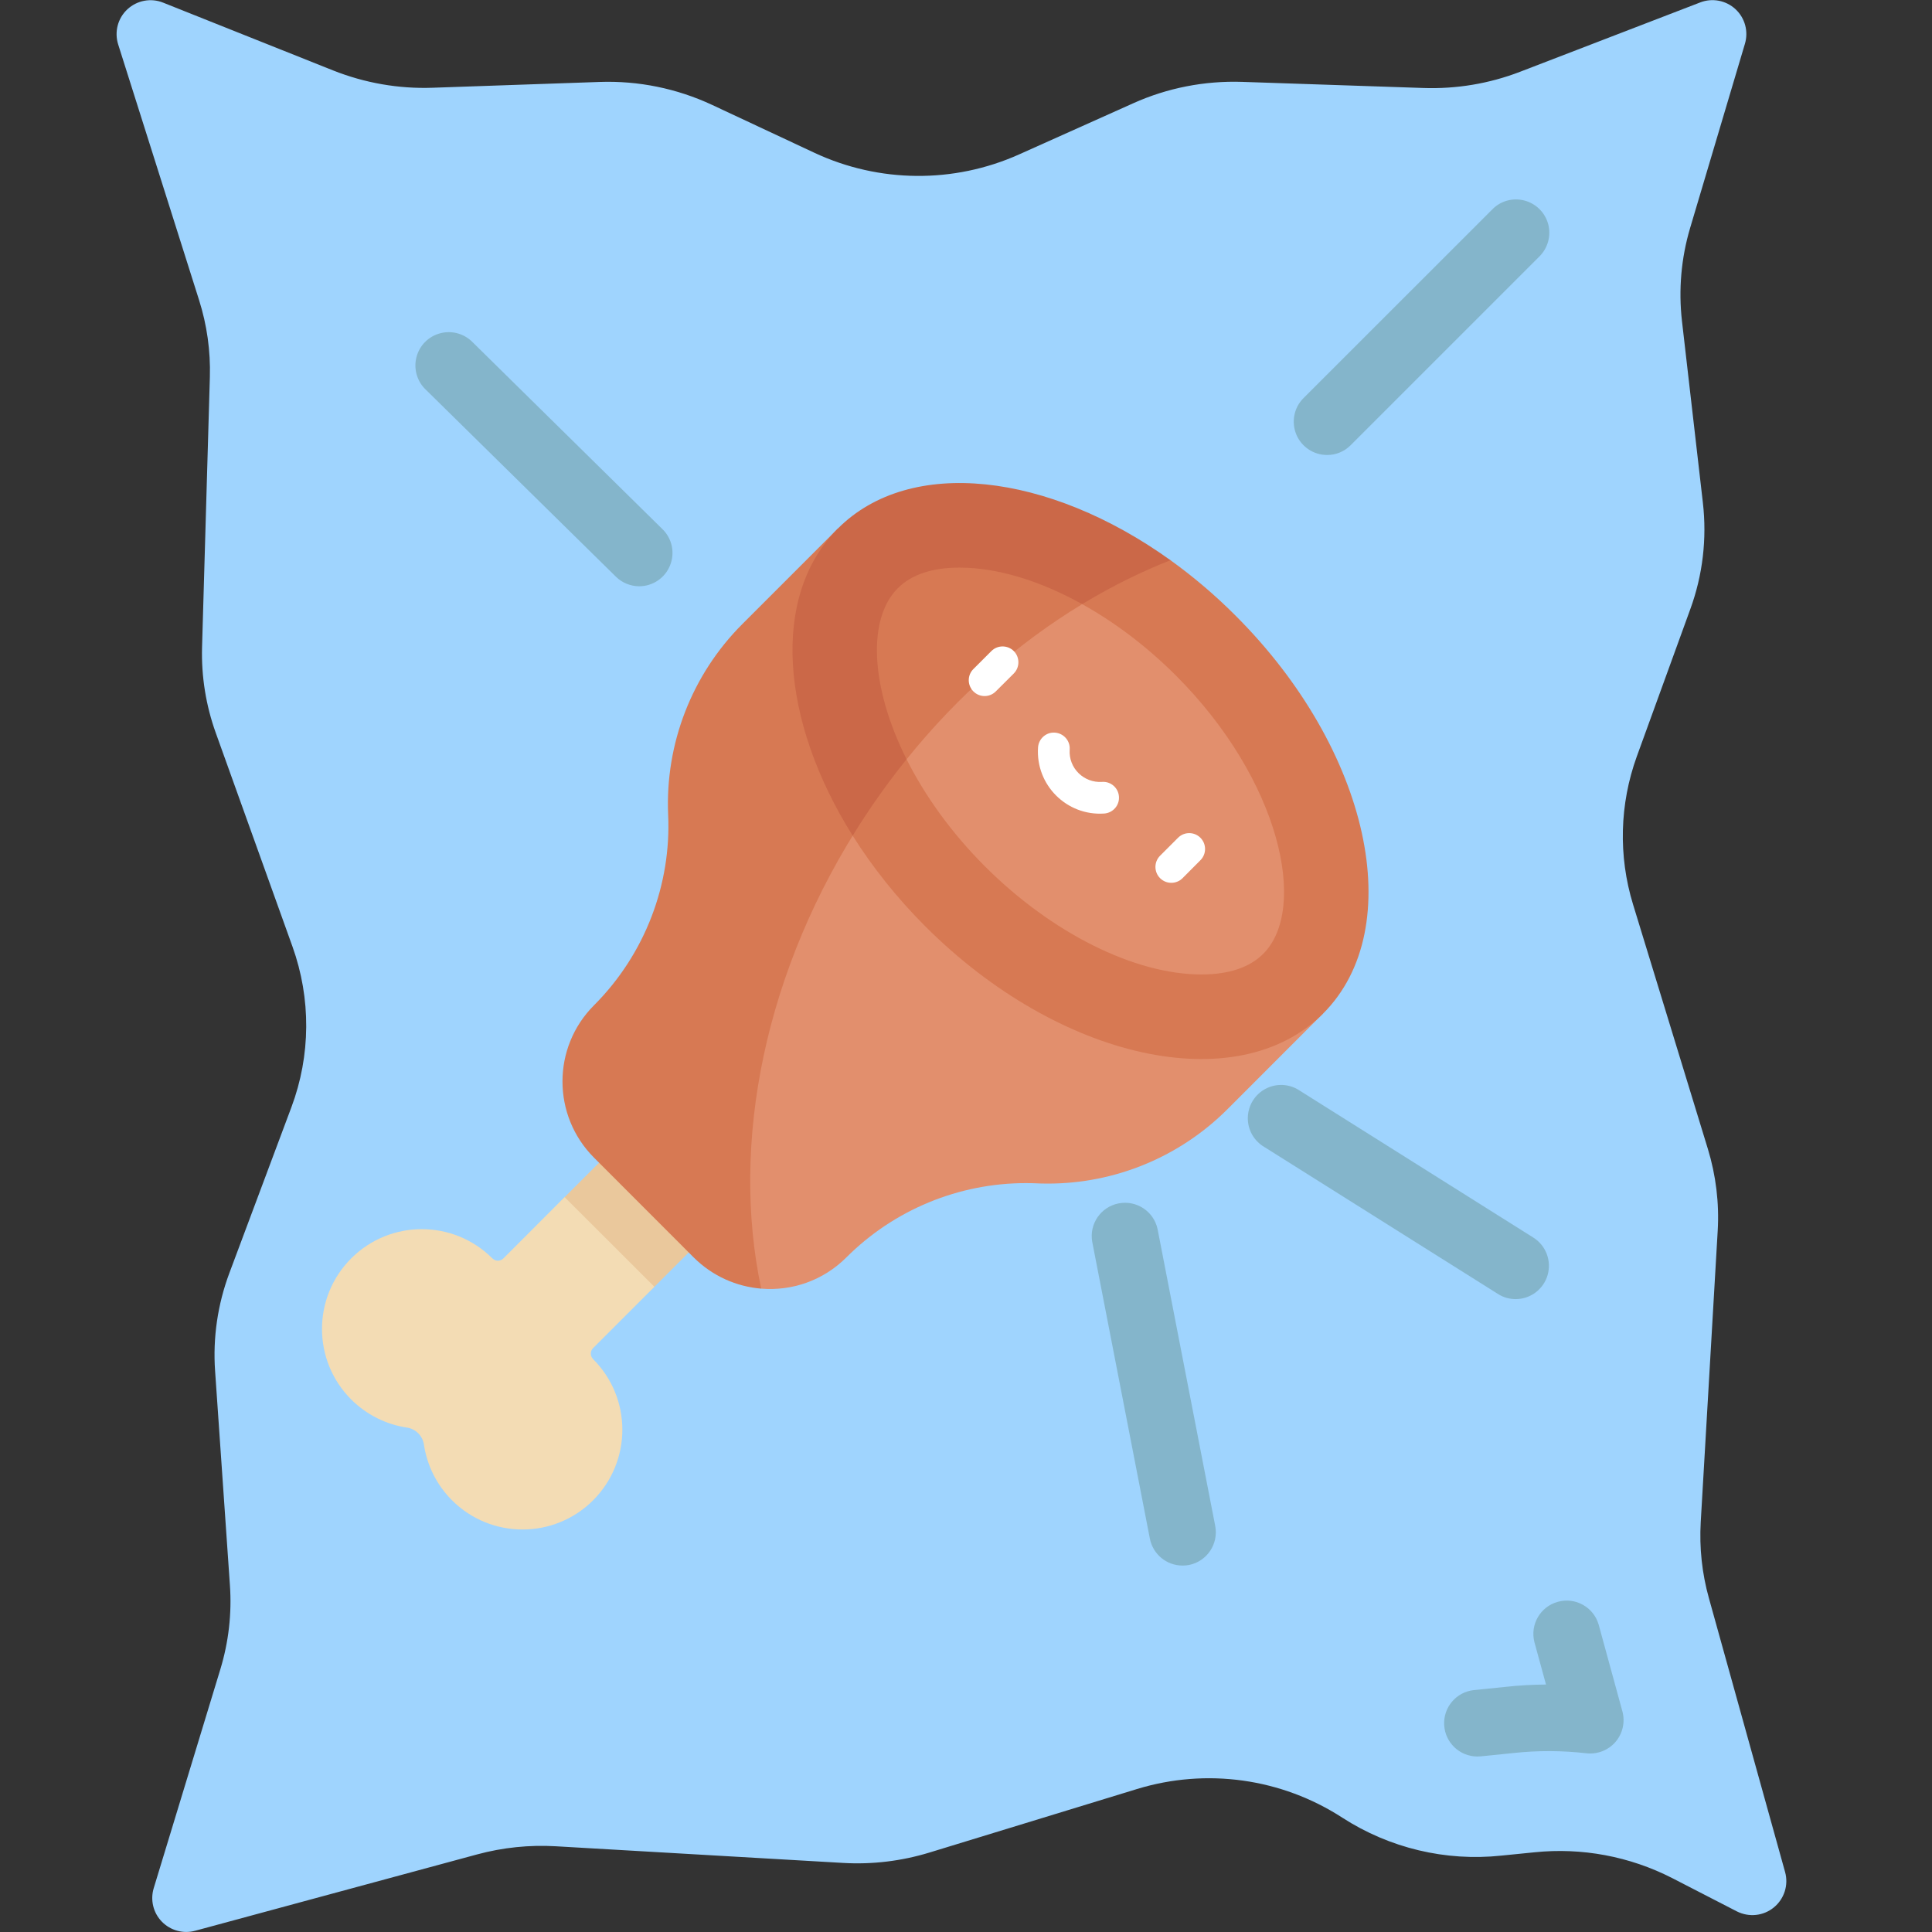 <svg width="24" height="24" viewBox="0 0 24 24" fill="none" xmlns="http://www.w3.org/2000/svg">
<rect x="0" y="0" width="24" height="24" fill="#333333" stroke="none"/>
<path d="M2.027 0.033L4.138 0.875C4.531 1.031 4.952 1.105 5.375 1.09L7.448 1.018C7.93 1.001 8.409 1.099 8.846 1.303L10.117 1.898C10.921 2.274 11.849 2.281 12.658 1.919L14.077 1.283C14.501 1.092 14.964 1.002 15.429 1.017L17.682 1.093C18.092 1.107 18.5 1.039 18.882 0.892L21.121 0.03C21.271 -0.028 21.441 0.005 21.559 0.114C21.677 0.224 21.722 0.39 21.676 0.544L20.995 2.833C20.884 3.207 20.85 3.6 20.894 3.988L21.154 6.247C21.205 6.693 21.152 7.144 20.998 7.566L20.333 9.397C20.119 9.988 20.102 10.633 20.286 11.234L21.216 14.273C21.316 14.601 21.358 14.945 21.338 15.288L21.127 18.91C21.109 19.228 21.143 19.547 21.229 19.854L22.175 23.255C22.22 23.416 22.165 23.589 22.035 23.695C21.906 23.801 21.726 23.82 21.576 23.744L20.772 23.33C20.244 23.06 19.65 22.949 19.061 23.01L18.651 23.051C17.958 23.125 17.261 22.958 16.675 22.58C15.919 22.09 14.986 21.96 14.124 22.224L11.546 23.013C11.199 23.119 10.837 23.163 10.475 23.142L6.904 22.935C6.576 22.916 6.246 22.95 5.928 23.036L2.423 23.985C2.275 24.025 2.117 23.981 2.01 23.871C1.903 23.761 1.865 23.601 1.91 23.454L2.737 20.737C2.84 20.399 2.881 20.044 2.856 19.691L2.672 17.031C2.643 16.618 2.704 16.203 2.849 15.815L3.62 13.754C3.861 13.111 3.865 12.404 3.633 11.758L2.68 9.103C2.558 8.763 2.5 8.403 2.51 8.041L2.607 4.682C2.616 4.359 2.571 4.037 2.473 3.728L1.468 0.552C1.419 0.396 1.463 0.226 1.583 0.115C1.703 0.004 1.876 -0.028 2.027 0.033V0.033Z" fill="#9FD4FE"/>
<path d="M18.349 21.82C18.131 21.818 17.951 21.646 17.94 21.427C17.929 21.208 18.09 21.019 18.308 20.995L18.711 20.954C18.873 20.936 19.039 20.927 19.205 20.926L19.061 20.399C19.005 20.18 19.135 19.957 19.353 19.898C19.57 19.838 19.796 19.964 19.859 20.181L20.154 21.259C20.19 21.392 20.158 21.534 20.069 21.638C19.98 21.742 19.844 21.795 19.708 21.78C19.406 21.745 19.1 21.744 18.798 21.777L18.394 21.818C18.378 21.819 18.364 21.82 18.349 21.82Z" fill="#84B5CB"/>
<path d="M7.94 7.283C7.832 7.282 7.728 7.24 7.651 7.164L5.296 4.847C5.184 4.745 5.136 4.589 5.172 4.442C5.208 4.294 5.322 4.178 5.469 4.14C5.615 4.101 5.772 4.146 5.876 4.256L8.23 6.574C8.35 6.691 8.387 6.87 8.323 7.025C8.26 7.181 8.109 7.282 7.941 7.283H7.94Z" fill="#84B5CB"/>
<path d="M14.69 19.448C14.492 19.448 14.322 19.308 14.284 19.113L13.568 15.426C13.529 15.204 13.675 14.992 13.896 14.949C14.118 14.906 14.333 15.048 14.38 15.269L15.096 18.956C15.139 19.18 14.993 19.397 14.769 19.441C14.742 19.446 14.716 19.448 14.69 19.448V19.448Z" fill="#84B5CB"/>
<path d="M18.828 16.138C18.75 16.138 18.673 16.116 18.608 16.074L15.707 14.249C15.576 14.173 15.497 14.032 15.501 13.881C15.505 13.729 15.591 13.592 15.726 13.523C15.861 13.454 16.022 13.464 16.147 13.549L19.048 15.374C19.204 15.472 19.276 15.662 19.225 15.839C19.174 16.016 19.012 16.138 18.828 16.138Z" fill="#84B5CB"/>
<path d="M16.485 5.652C16.318 5.652 16.167 5.551 16.103 5.397C16.039 5.242 16.074 5.064 16.192 4.946L18.535 2.604C18.638 2.496 18.792 2.453 18.937 2.491C19.082 2.529 19.195 2.642 19.233 2.787C19.27 2.931 19.227 3.085 19.12 3.189L16.778 5.531C16.7 5.609 16.595 5.653 16.485 5.652V5.652Z" fill="#84B5CB"/>
<g clip-path="url(#clip0_236_1346)">
<path d="M10.514 15.62C11.106 15.028 11.909 14.697 12.744 14.697C12.876 14.697 12.885 14.703 13.018 14.703C13.853 14.703 14.655 14.372 15.248 13.779L16.436 12.59L12.242 8.397C9.615 7.877 6.666 13.887 9.457 16.008C9.835 16.039 10.224 15.91 10.514 15.62V15.62Z" fill="#E28F6D"/>
<path d="M7.999 13.887L7.015 14.871C6.239 15.647 7.353 16.761 8.129 15.985L9.113 15.001L7.999 13.887Z" fill="#EAC89C"/>
<path d="M6.253 15.633C6.215 15.67 6.154 15.67 6.117 15.632L6.116 15.632C5.632 15.148 4.847 15.148 4.363 15.632C3.879 16.116 3.879 16.901 4.363 17.385C4.558 17.579 4.802 17.696 5.055 17.734C5.164 17.75 5.25 17.836 5.266 17.945C5.304 18.198 5.42 18.442 5.615 18.637C6.099 19.121 6.884 19.121 7.368 18.637C7.852 18.152 7.852 17.368 7.368 16.884L7.368 16.883C7.33 16.846 7.33 16.785 7.367 16.747L8.129 15.985L7.014 14.871L6.253 15.633Z" fill="#F3DCB4"/>
<path d="M10.748 10.136C11.186 9.472 11.692 8.889 12.242 8.397L10.41 6.564L9.221 7.753C8.596 8.378 8.262 9.237 8.3 10.12C8.34 10.979 8.017 11.849 7.38 12.487C6.856 13.011 6.857 13.859 7.38 14.382C7.63 14.632 8.365 15.367 8.618 15.621C8.852 15.854 9.151 15.983 9.456 16.008C9.074 14.209 9.489 12.047 10.748 10.136Z" fill="#D77953"/>
<path d="M16.436 12.591C17.5 11.526 17.015 9.314 15.351 7.65C15.092 7.39 14.819 7.16 14.54 6.959C11.924 6 9.845 8.105 10.592 10.381C10.837 10.77 11.138 11.151 11.494 11.507C13.158 13.171 15.37 13.656 16.436 12.591V12.591Z" fill="#D77953"/>
<path d="M14.54 6.959C13.025 5.872 11.308 5.666 10.409 6.565C9.572 7.402 9.693 8.949 10.592 10.381C10.643 10.299 10.694 10.217 10.748 10.136C11.752 8.614 13.114 7.521 14.54 6.959V6.959Z" fill="#CB6848"/>
<path d="M14.924 12.105C15.264 12.105 15.522 12.019 15.693 11.848C16.252 11.289 15.908 9.692 14.608 8.392C14.247 8.031 13.848 7.73 13.443 7.505C11.921 7.051 10.898 7.962 11.262 9.432C11.485 9.876 11.809 10.336 12.237 10.764C13.065 11.591 14.094 12.105 14.924 12.105V12.105Z" fill="#E28F6D"/>
<path d="M13.443 7.505C12.92 7.214 12.388 7.051 11.92 7.051C11.581 7.051 11.322 7.137 11.152 7.308C10.776 7.683 10.808 8.526 11.262 9.432C11.904 8.634 12.65 7.986 13.443 7.505V7.505Z" fill="#D77953"/>
<path d="M12.092 8.589C12.015 8.512 12.015 8.387 12.092 8.311L12.315 8.088C12.392 8.011 12.517 8.011 12.594 8.088C12.67 8.165 12.67 8.29 12.593 8.367L12.37 8.589C12.293 8.666 12.169 8.666 12.092 8.589Z" fill="white"/>
<path d="M14.411 10.909C14.334 10.832 14.334 10.707 14.411 10.63L14.634 10.407C14.711 10.33 14.835 10.33 14.912 10.407C14.989 10.484 14.989 10.609 14.912 10.686L14.69 10.909C14.613 10.986 14.488 10.986 14.411 10.909Z" fill="white"/>
<path d="M12.895 9.284C12.903 9.175 12.997 9.093 13.105 9.101C13.214 9.109 13.296 9.203 13.288 9.311C13.272 9.545 13.467 9.728 13.69 9.713C13.798 9.705 13.893 9.787 13.9 9.896C13.908 10.004 13.826 10.098 13.717 10.106C13.251 10.138 12.863 9.751 12.895 9.284Z" fill="white"/>
</g>
<defs>
<clipPath id="clip0_236_1346">
<rect width="13" height="13" fill="white" transform="translate(4 6)"/>
</clipPath>
</defs>
</svg>

